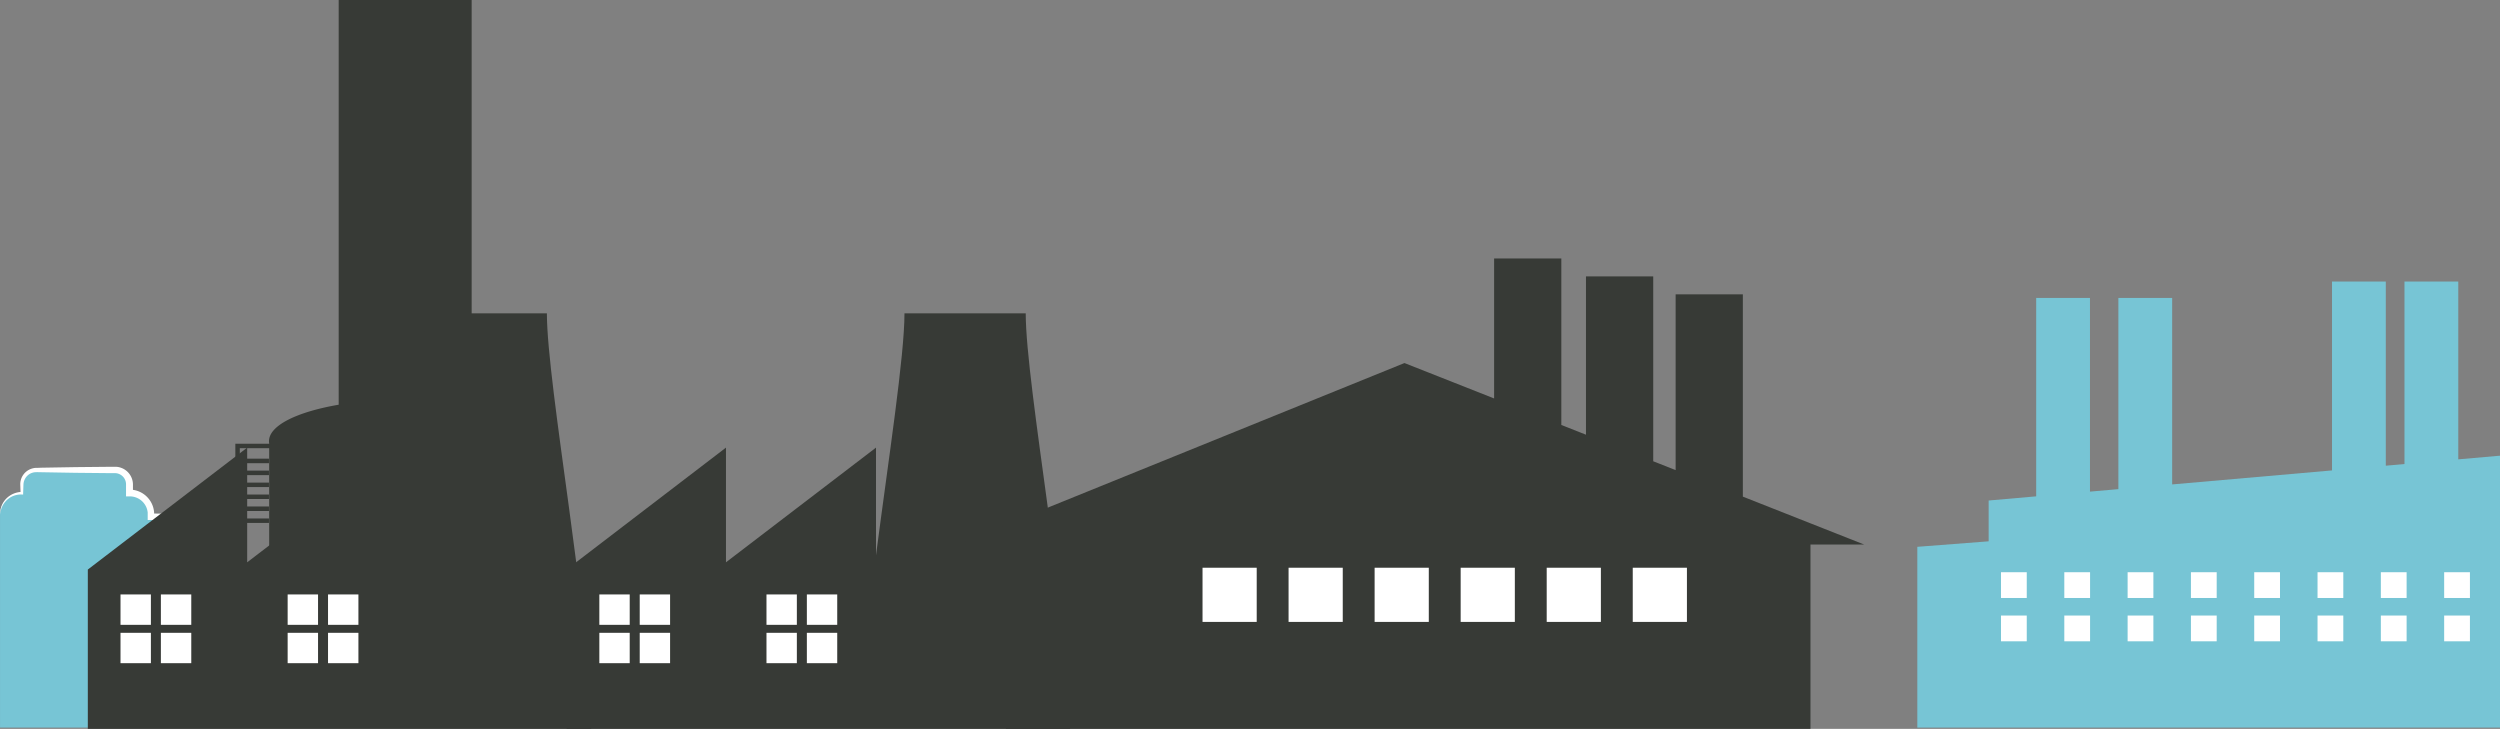 <svg xmlns="http://www.w3.org/2000/svg" width="1086.65" height="316.8" viewBox="0 0 1086.65 316.8"><rect x="0" y="0" width="1086.65" height="316.8" fill="#808080" stroke="none"/><path d="M197.05,287.79v-1.05a9.25,9.25,0,0,0-9.25-9.25h-.16v-3.74a6.33,6.33,0,0,0-6.33-6.33h-34.1a6.33,6.33,0,0,0-6.33,6.33v3.74h-.16a9.26,9.26,0,0,0-9.26,9.25v92.7h65.59V316h11V332.6h3.9V287.79Z" transform="translate(-131.45 -63.18)" fill="#77c5d5"/><path d="M211.91,332.6c-.19-3.73-.33-7.46-.45-11.2s-.28-7.47-.36-11.2c-.21-7.47-.33-14.94-.45-22.41l1.26,1.26-14.86.16h-1.4v-2.41l0-.84a8.14,8.14,0,0,0-.34-1.63,7.83,7.83,0,0,0-7.61-5.39h-1.47v-5.29a4.86,4.86,0,0,0-3.23-4.53,4.2,4.2,0,0,0-1.45-.28c-.54,0-1.25,0-1.87,0l-15.36-.15-15.36-.26c-.63,0-1.32-.05-1.89,0a4.94,4.94,0,0,0-1.61.26,5.4,5.4,0,0,0-2.66,1.88,5.67,5.67,0,0,0-1.15,3.13l-.14,3.83,0,.6-.55,0a8.86,8.86,0,0,0-6.42,2.31,9.26,9.26,0,0,0-3,6.37,9.25,9.25,0,0,1,2.55-6.82,9.6,9.6,0,0,1,3.12-2.18,10.08,10.08,0,0,1,3.75-.83l-.57.58-.13-3.86a7,7,0,0,1,1.24-4.05,7.1,7.1,0,0,1,3.38-2.65,7.44,7.44,0,0,1,2.14-.46c.71,0,1.3,0,2-.06l15.36-.26,15.36-.15c.66,0,1.23,0,2,0a7.27,7.27,0,0,1,2.31.43,7.7,7.7,0,0,1,3.71,2.77,7.78,7.78,0,0,1,1.48,4.41l0,3.87L187.64,276a10.63,10.63,0,0,1,8.07,3.54,10.56,10.56,0,0,1,2.25,3.91,11.23,11.23,0,0,1,.46,2.22l.05,1.12v1l-1.42-1.41,14.86.16h1.28l0,1.24c-.12,7.47-.25,14.94-.45,22.41-.08,3.73-.24,7.47-.36,11.2s-.26,7.47-.45,11.2" transform="translate(-131.45 -63.18)" fill="#fff"/><path d="M577.29,199.36h-52.7c0,18.54-6.85,62.74-12.38,105.2V257.74L447,307.59V257.74l-69.27,53V380H596.56c0-46.13-19.27-149.51-19.27-180.62" transform="translate(-131.45 -63.18)" fill="#373a36"/><polygon points="649.43 112.35 649.43 173.19 610.46 157.8 415.82 236.7 437.2 236.7 437.2 316.8 786.94 316.8 786.94 236.7 810.31 236.7 757.55 215.87 757.55 127.93 728.33 127.93 728.33 204.34 718.59 200.49 718.59 120.14 689.36 120.14 689.36 188.95 678.65 184.72 678.65 112.35 649.43 112.35" fill="#373a36"/><path d="M366.72,254.76c-.24-6.73-12.38-12.58-30.26-15.66V63.18h-57.8V239.09c-18.07,3.11-30.29,9-30.29,15.87a4.9,4.9,0,0,0,.08.94v.16H233.74v49.35h1.95V290.47h12.67v-1.94H235.69v-3.25h12.67v-1.95H235.69v-3.25h12.67v-1.94H235.69v-3.25h12.67v-1.95H235.69v-3.25h12.67v-1.95H235.69V264.5h12.67v-1.95H235.69V258h12.76V379.6H366.76V254.76Z" transform="translate(-131.45 -63.18)" fill="#373a36"/><path d="M369.16,199.36h-52.7c0,18.54-6.85,62.74-12.38,105.2V257.74l-65.19,49.85V257.74l-69.27,53V380H388.43c0-46.13-19.27-149.51-19.27-180.62" transform="translate(-131.45 -63.18)" fill="#373a36"/><polygon points="1045.13 122.37 1045.13 201.71 1037.01 202.42 1037.01 122.37 1013.63 122.37 1013.63 204.47 944.15 210.56 944.15 129.51 920.77 129.51 920.77 212.61 908.43 213.69 908.43 129.51 885.05 129.51 885.05 215.74 864.39 217.55 864.39 235.29 833.38 237.68 833.38 316.26 1086.65 316.26 1086.65 198.07 1068.51 199.66 1068.51 122.37 1045.13 122.37" fill="#77c5d5"/><rect x="52.38" y="258.38" width="13.21" height="13.21" fill="#fff"/><rect x="69.93" y="258.38" width="13.21" height="13.21" fill="#fff"/><rect x="52.38" y="275.06" width="13.21" height="13.2" fill="#fff"/><rect x="69.93" y="275.06" width="13.21" height="13.2" fill="#fff"/><rect x="125.03" y="258.38" width="13.21" height="13.21" fill="#fff"/><rect x="142.58" y="258.38" width="13.21" height="13.21" fill="#fff"/><rect x="125.03" y="275.06" width="13.21" height="13.2" fill="#fff"/><rect x="142.58" y="275.06" width="13.21" height="13.2" fill="#fff"/><rect x="260.51" y="258.38" width="13.2" height="13.21" fill="#fff"/><rect x="278.06" y="258.38" width="13.2" height="13.21" fill="#fff"/><rect x="260.51" y="275.06" width="13.2" height="13.2" fill="#fff"/><rect x="278.06" y="275.06" width="13.2" height="13.2" fill="#fff"/><rect x="333.16" y="258.38" width="13.2" height="13.21" fill="#fff"/><rect x="350.71" y="258.38" width="13.2" height="13.21" fill="#fff"/><rect x="333.16" y="275.06" width="13.2" height="13.2" fill="#fff"/><rect x="350.71" y="275.06" width="13.2" height="13.2" fill="#fff"/><rect x="869.75" y="248.72" width="11.2" height="11.2" fill="#fff"/><rect x="897.27" y="248.72" width="11.2" height="11.2" fill="#fff"/><rect x="924.79" y="248.72" width="11.2" height="11.2" fill="#fff"/><rect x="952.31" y="248.72" width="11.2" height="11.2" fill="#fff"/><rect x="979.82" y="248.72" width="11.2" height="11.2" fill="#fff"/><rect x="1007.34" y="248.72" width="11.2" height="11.2" fill="#fff"/><rect x="1034.86" y="248.72" width="11.2" height="11.2" fill="#fff"/><rect x="1062.38" y="248.72" width="11.2" height="11.2" fill="#fff"/><rect x="869.75" y="267.55" width="11.2" height="11.2" fill="#fff"/><rect x="897.27" y="267.55" width="11.2" height="11.2" fill="#fff"/><rect x="924.79" y="267.55" width="11.2" height="11.2" fill="#fff"/><rect x="952.31" y="267.55" width="11.2" height="11.2" fill="#fff"/><rect x="979.82" y="267.55" width="11.2" height="11.2" fill="#fff"/><rect x="1007.34" y="267.55" width="11.2" height="11.2" fill="#fff"/><rect x="1034.86" y="267.55" width="11.2" height="11.2" fill="#fff"/><rect x="1062.38" y="267.55" width="11.2" height="11.2" fill="#fff"/><rect x="522.69" y="246.77" width="23.55" height="23.55" fill="#fff"/><rect x="560.09" y="246.77" width="23.55" height="23.55" fill="#fff"/><rect x="597.49" y="246.77" width="23.55" height="23.55" fill="#fff"/><rect x="634.89" y="246.77" width="23.55" height="23.55" fill="#fff"/><rect x="672.29" y="246.77" width="23.55" height="23.55" fill="#fff"/><rect x="709.69" y="246.77" width="23.55" height="23.55" fill="#fff"/></svg>